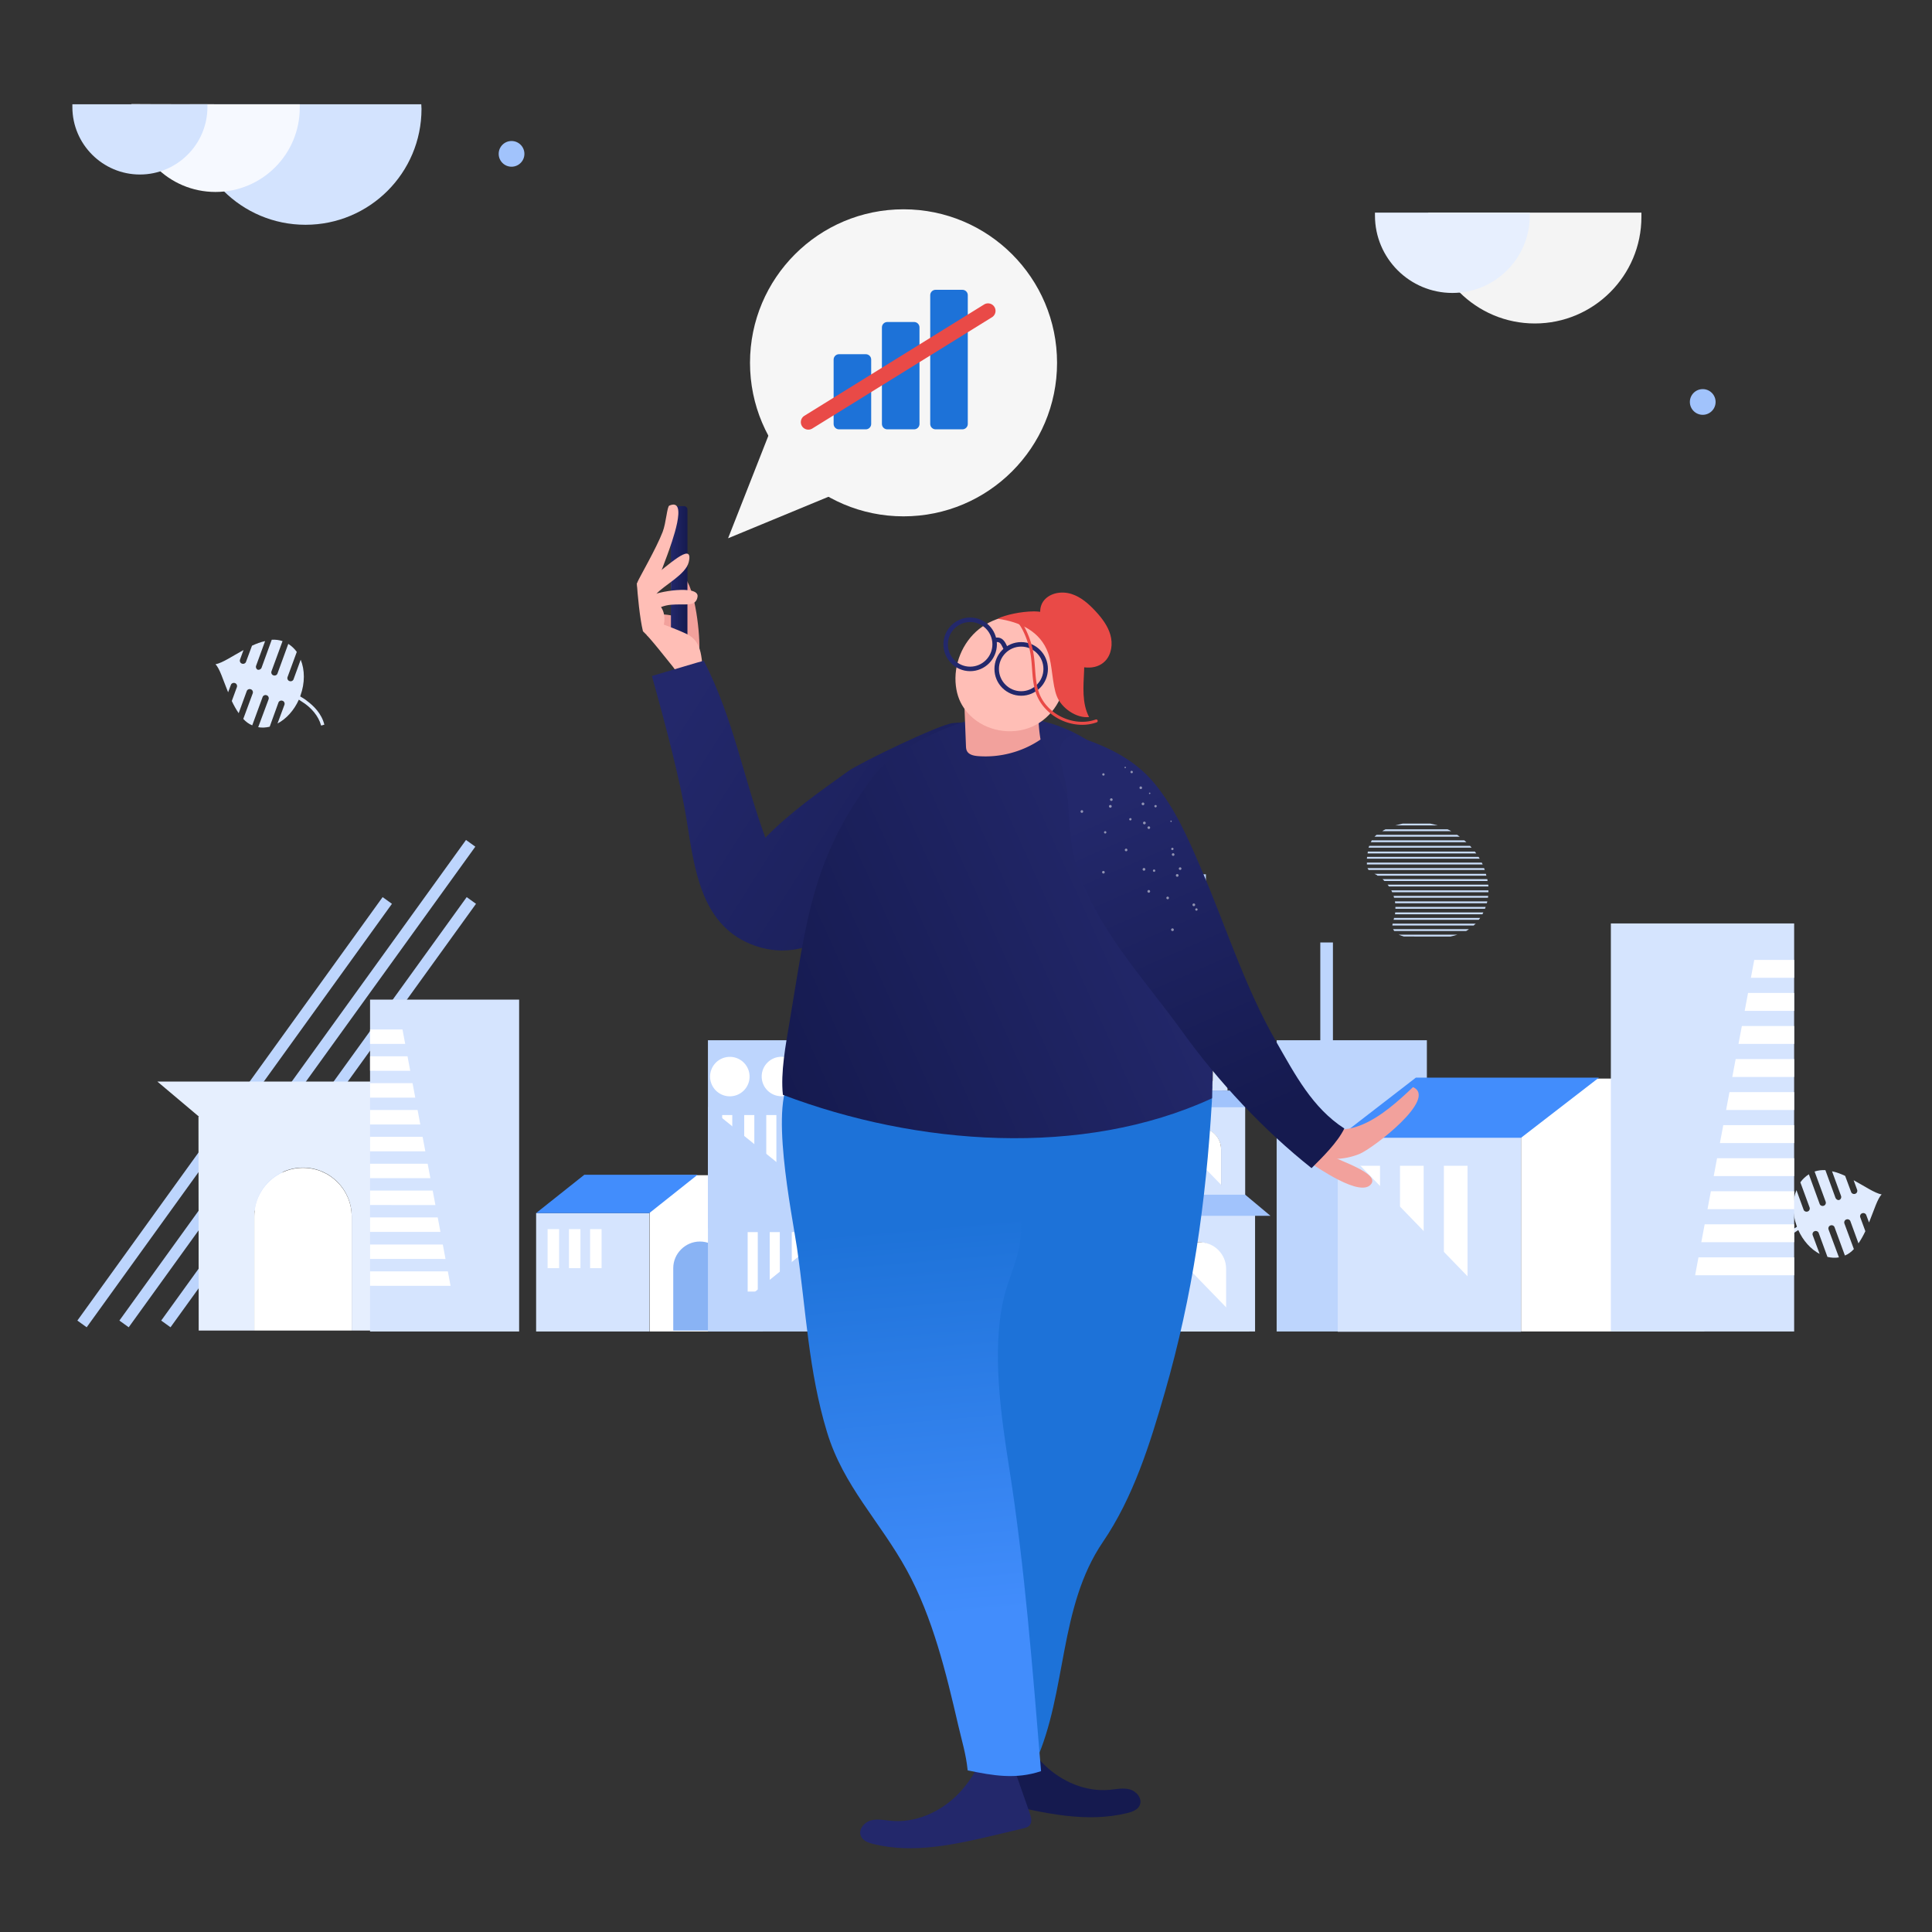 <svg xmlns="http://www.w3.org/2000/svg" viewBox="0 0 1080 1080" width="1080" height="1080"><rect x="0" y="0" width="1080" height="1080" fill="#333333" stroke="none"/><g transform="translate(1057.0 42.0) rotate(0.0 -513.5 385.0) scale(-1.284 1.283)"><svg width="800" height="600" viewBox="0 0 800 600"><path d="m24.1 489.2 4.4-12.1c1.6-.1 3.2.1 4.7.6l-4.8 13.1c-.3.7.1 1.6.8 1.8.7.3 1.6-.1 1.8-.8l4.7-12.9c1.4.9 2.7 2.1 3.7 3.5l-4 10.9c-.3.7.1 1.6.8 1.8.7.3 1.6-.1 1.8-.8l3.1-8.5c1.8 4.4 1.9 10.1-.1 15.6 0 .1-.1.3-.1.4 1 .6 2.1 1.2 3 2 2.7 2 6.3 5.4 7.5 10.3l-1.4.4c-1.2-4.4-4.4-7.6-7-9.5l-2.7-1.8c-2.1 4.7-5.5 8.4-9.3 10.4l3-8.1c.3-.7-.1-1.6-.8-1.8-.7-.3-1.6.1-1.8.8l-3.8 10.4c-1.7.4-3.4.5-5 .2l4.5-12.1c.3-.7-.1-1.6-.8-1.8-.7-.3-1.6.1-1.8.8L20 514.3c-1.5-.6-2.8-1.6-3.9-2.8l4.1-11.1c.3-.7-.1-1.6-.8-1.8-.7-.3-1.6.1-1.8.8l-3.5 9.6c-1.1-1.6-2.1-3.4-3-5.3l2.2-6c.3-.7-.1-1.6-.8-1.8-.7-.3-1.6.1-1.8.8l-1.2 3.2c-2.2-5.4-3.7-10.5-5.5-12.2 3.1-.6 7.4-3.6 12.2-6.2l-1.5 4.1c-.3.7.1 1.6.8 1.8.7.3 1.6-.1 1.8-.8l2.6-7c1.9-.9 3.8-1.6 5.7-2l-3.9 10.7c-.3.7.1 1.6.8 1.8.5.2 1.3-.2 1.6-.9zm685.2-231.1-4.4-12.1c-1.6-.1-3.2.1-4.7.6l4.8 13.1c.3.7-.1 1.6-.8 1.8-.7.3-1.6-.1-1.8-.8l-4.7-12.9c-1.4.9-2.7 2.1-3.7 3.5l4 10.9c.3.7-.1 1.6-.8 1.8-.7.3-1.6-.1-1.8-.8l-3.1-8.5c-1.8 4.4-1.9 10.1.1 15.6 0 .1.1.3.1.4-1 .6-2.1 1.2-3 2-2.7 2-6.3 5.4-7.5 10.3l1.4.4c1.2-4.4 4.4-7.6 7-9.5l2.7-1.8c2.1 4.7 5.5 8.4 9.3 10.4l-3-8.1c-.3-.7.1-1.6.8-1.8.7-.3 1.6.1 1.8.8l3.8 10.5c1.7.4 3.4.5 5 .2l-4.5-12.1c-.3-.7.1-1.6.8-1.8.7-.3 1.6.1 1.8.8l4.5 12.3c1.5-.6 2.8-1.6 3.9-2.8l-4.1-11.1c-.3-.7.1-1.6.8-1.8.7-.3 1.6.1 1.8.8l3.5 9.6c1.1-1.6 2.1-3.4 3-5.3l-2.2-6c-.3-.7.1-1.6.8-1.8.7-.3 1.6.1 1.8.8l1.2 3.2c2.2-5.4 3.7-10.5 5.5-12.2-3.1-.6-7.4-3.6-12.2-6.2l1.5 4.1c.3.7-.1 1.6-.8 1.8-.7.3-1.6-.1-1.8-.8l-2.6-7c-1.9-.9-3.8-1.6-5.7-2l3.9 10.7c.3.7-.1 1.6-.8 1.8-.6.1-1.4-.3-1.6-1z" fill="#e0ebfe"/><path d="m654.6 359.6 132.9 184.5M618.3 334.7l150.9 209.4M618 359.6l133 184.5" fill="none" stroke="#bdd5fd" stroke-miterlimit="10" stroke-width="5"/><path d="M347.8 516.5h74.8v30.9h-74.8z" fill="#bdd5fd"/><path d="M736.8 453.8h-90.9V547h24.2v-49.8c0-11.7 9.5-21.2 21.2-21.2s21.2 9.5 21.2 21.2V547h24.2z" fill="#e6effe"/><path d="M691.3 476.1c-11.7 0-21.2 9.5-21.2 21.2V547h42.4v-49.8c0-11.6-9.5-21.1-21.2-21.1zM81.2 437.2H161v110.2H81.2z" fill="#fff"/><path d="M242.9 377.9h5.5v53.2h-5.5z" fill="#bdd5fd"/><path d="M312.1 418.6h-23.3v23.9h6.2v-12.7c0-3 2.4-5.4 5.4-5.4s5.4 2.4 5.4 5.4v12.7h6.2z" fill="#d5e4fe"/><path d="M300.5 424.3c-3 0-5.4 2.4-5.4 5.4v12.7H306v-12.7c-.1-2.9-2.5-5.4-5.5-5.4z" fill="#fff"/><path d="M309.3 414.7h-18.4l-5.2 4.3h28.8z" fill="#a1c3fc"/><path d="M320.5 449.1h-39.4v40.4h10.5V468c0-5 4.1-9.2 9.2-9.2s9.2 4.1 9.2 9.2v21.5h10.5z" fill="#d5e4fe"/><path d="M300.8 458.7c-5 0-9.2 4.1-9.2 9.2v21.5H310v-21.5c0-5.1-4.2-9.2-9.2-9.2z" fill="#fff"/><path d="M202 420.5h65.4v126.9H202z" fill="#bdd5fd"/><path d="M108.6 59.9v1.9c0 25.6 20.8 46.4 46.4 46.4s46.4-20.8 46.4-46.4v-1.9z" fill="#f4f4f4"/><path d="M157.2 59.9v1.3c0 18.6 15.1 33.7 33.7 33.7s33.7-15.1 33.7-33.7v-1.3z" fill="#e7effe"/><path d="M639.8 12.7c0 .7-.1 1.3-.1 2 0 27.9 22.6 50.5 50.5 50.5s50.5-22.6 50.5-50.5c0-.7 0-1.3-.1-2z" fill="#d3e3fe"/><path d="M692.7 12.7v1.5c0 20.3 16.4 36.7 36.7 36.7S766 34.4 766 14.1v-1.5c0 .1-73.3.1-73.3.1z" fill="#f6f9ff"/><path d="M732.9 12.7v1.2c0 16.2 13.2 29.4 29.4 29.4s29.4-13.2 29.4-29.4v-1.2h-58.8z" fill="#d3e3fe"/><path d="M215.8 326.9h-18.5c1.1-.3 2.2-.6 3.3-.8h11.9c1.1.3 2.1.5 3.3.8zm4.2 1.7h-27c-.6.2-1.1.5-1.6.8h30c-.4-.3-.9-.6-1.4-.8zm3.9 2.4h-35.1c-.4.3-.7.5-1.1.8h37.1c-.4-.3-.6-.6-.9-.8zm2.1 2.4h-40.3c-.3.3-.6.5-.9.8h41.6c-.1-.2-.3-.5-.4-.8zm1.1 2.4h-43.9c-.2.3-.5.5-.7.8h44.9c-.1-.3-.2-.5-.3-.8zm.6 2.5h-46.6c-.2.3-.4.5-.6.8h47.3c0-.3-.1-.6-.1-.8zm.3 2.3h-48.5c-.2.3-.3.5-.5.8h49.1c0-.2 0-.5-.1-.8zm.1 2.5h-50c-.1.3-.3.5-.4.8h50.4v-.8zm-.4 2.7c.1-.1.1-.2.1-.3h-50.7c-.1.3-.2.5-.3.8h50.6c0-.2.2-.3.3-.5zm-3.3 2.4c.2-.1.3-.2.5-.2h-48.6c-.1.3-.1.5-.2.8h47.4c.2-.3.5-.4.9-.6zm-3.1 2.1h-45.6c-.1.3-.1.5-.1.8h44.9l.8-.8zm-2.2 2.4h-43.8c0 .3-.1.5-.1.8h43.3c.2-.2.3-.5.6-.8zm-1.6 2.5h-42.3v.8h41.9c.1-.3.3-.6.4-.8zm-1 2.4h-41.2c0 .3.1.5.1.8h40.9c0-.3.2-.6.2-.8zm-.6 2.4h-40.2c.1.3.1.6.2.8h39.9c0-.3.1-.5.1-.8zm-.2 2.4h-39.3c.1.3.2.6.3.8h39v-.8zm-37.9 3.2h38.1c-.1-.3-.1-.5-.1-.8h-38.4c.2.3.3.6.4.8zm1.6 2.4h37.1c-.1-.3-.2-.5-.2-.8h-37.5c.2.3.4.6.6.8zm2.2 2.5H217c0-.3 0-.5-.1-.8h-36.2c.4.3.7.5.9.8zm3 2.2c.1.1.2.1.3.2h31.3c.2-.2.3-.5.5-.8h-33c.3.2.6.5.9.6zm7.1 2.6H212c.8-.2 1.5-.5 2.3-.8h-25.6c.9.3 2 .6 3 .8z" fill="#c8dcf8"/><circle cx="81.9" cy="142.4" fill="#a1c3fc" r="5.6"/><circle cx="600.5" cy="34.3" fill="#a1c3fc" r="5.6"/><path d="M306.2 408.4c1-.6 1.9-1.4 2.7-2.3h-.1l-3.6-3.6 5-1.3 1 1c.3-1 .6-2 .6-3l-1.2.3-3.6-3.6 4.4-1.1c-1-3.3-3.5-6-6.6-7.4l1.1 1.1-5 1.3-3.1-3.1c-.6.1-1.1.3-1.7.5l3.1 3.1-5 1.3-2.1-2.1c-.4.3-.7.7-1.1 1.1l1.4 1.4-2.9.8c-.3.6-.6 1.2-.8 1.8l5-1.3 3.6 3.6-5 1.3-3.6-3.6c-.2.6-.3 1.1-.4 1.7l2.3 2.3-2.5.6c0 .5.1 1 .2 1.5l3.6-.9 3.6 3.6-5 1.3-1.3-1.3c1.2 2.4 3.1 4.4 5.6 5.6l-3.1-3.1 5-1.3 3.6 3.6-4.5 1.1c1.1.4 2.3.6 3.5.7l2.3-.6.4.4c.6-.1 1.2-.3 1.7-.4l-.4-.4zm2.7-8.4-5 1.3-3.6-3.6 5-1.3zm-1.8-10.3 3.6 3.6-5 1.3-3.6-3.6zm-11.7 3 5-1.3 3.6 3.6-5 1.3zm-1.8 6.6 5-1.3 3.6 3.6-5 1.3zm4.9 4.9 5-1.3 3.6 3.6-5 1.3z" fill="#c8dcfd"/><path d="M42.1 369.6h79.8v177.8H42.1zM161 462.7h79.8v84.8H161z" fill="#d5e4fe"/><path d="M206.8 436.8h-79.7L161 463h79.7zm186 63.2h-78.1l33.2 16.9H426z" fill="#428dfc"/><path d="M184.3 475.2h10.3v56.4h-10.3zm19.1 0h10.3v56.4h-10.3zm19 0h10.3v56.4h-10.3zm268.7 4.1h49.3v68.1h-49.3z" fill="#fff"/><path d="M540.5 495.8h49.3v51.6h-49.3z" fill="#d5e4fe"/><path d="M568.8 479.1h-49.3l21 16.7h49.3z" fill="#428dfc"/><g fill="#fff"><path d="M561.3 502.8h5v17h-5zm9.2 0h5v17h-5zm9.3 0h5v17h-5zM42.1 385.5h43.2v7.8H42.1zm0 14.4h43.2v7.8H42.1zm0 14.4h43.2v7.8H42.1zm0 14.4h43.2v7.8H42.1zm0 14.4h43.2v7.8H42.1zm0 14.4h43.2v7.8H42.1zm0 14.4h43.2v7.8H42.1zm0 14.4h43.2v7.8H42.1zm0 14.4h43.2v7.8H42.1zm0 14.4h43.2v7.8H42.1z"/></g><path d="m57.6 375.5 29.9 159.6h24.4V376.6zm268.8 120.8h-49.6v51.1H290v-27.3c0-6.4 5.2-11.6 11.6-11.6s11.6 5.2 11.6 11.6v27.3h13.2z" fill="#d5e4fe"/><path d="M301 508.5c-6.4 0-11.6 5.2-11.6 11.6v27.3h23.3v-27.3c-.1-6.4-5.3-11.6-11.7-11.6z" fill="#fff"/><path d="M735.5 454.7h-88.4l-19.2-16.2h126.8z" fill="#e6effe"/><path d="M240.7 465.1 161 547.4h79.7zm84.8 34.5-46.3 47.8h46.3zm-6.5-44.3-32.1 33H319zm-7.4-34L291 442.5h20.6z" fill="#d5e4fe"/><path d="M298.2 348.2h3.3v36.9h-3.3z" fill="#bdd5fd"/><path d="m456.3 481.5 10.5-2.4-7.7-7-10.5 2.4z" fill="none"/><path d="m432.7 523.1-7.7-7 10.5-2.5.9.8v-4.2l-7.6-6.9 7.6-1.8v-3l-10.2 2.4-7.7-7 10.5-2.5 7.4 6.8V494l-3.7-3.4 3.7-.9v-3l-6.4 1.5-7.7-7 10.5-2.5 3.6 3.3v-7.1l-2.6.6-7.7-7 10.2-2.4v-4.5l-6.4-5.9 6.4-1.5v-3l-9.1 2.1-7.7-7 10.5-2.5 6.2 5.7v-4.2l-2.6-2.4 2.6-.6v-3l-5.3 1.2-7.7-7L434 431l2.4 2.2v-5.8l-1.4.3-7.7-7 9.1-2.1v-5.7h-4.5l3.3 3-10.5 2.5-3.1-2.8-2.3 2.1 1.7 1.6-22.9 5.4v3l13.7-3.2-1.5 1.3 6.8 6.2-10.5 2.5-2.9-2.6-2.3 2.1 1.5 1.4-4.9 1.2v3l7.6-1.8 7.7 7-10.5 2.5-4.7-4.4v4.2l1.1 1-1.1.3v3l3.8-.9 7.7 7-10.5 2.5-.9-.9v4.2l7.6 7-7.6 1.8v3l10.3-2.4 7.7 7-10.5 2.5-7.4-6.8v4.2l3.8 3.5-3.8.9v3l6.4-1.5 7.7 7-10.5 2.5-3.6-3.3v7.2l2.6-.6 7.7 7-10.3 2.4v4.4l6.5 5.9-6.5 1.5v3l9.1-2.1 7.7 7-10.5 2.5-6.3-5.8v4.2l2.7 2.4-2.7.6v3l5.3-1.2 7.7 7-10.5 2.5-2.5-2.3v5.9l1.5-.4 1.8 1.7h4.6l-2.8-2.5 10.5-2.5 3.1 2.8 2.3-2.1-1.7-1.6 19-4.5v-3l-9.8 2.3 1.5-1.3-6.8-6.2 10.5-2.5 2.9 2.6 1.8-1.7v-.9l-1.1-1 1.1-.2v-3zm.2-11.9-10.5 2.5-7.7-7 10.5-2.5zm1.1-47.7-10.5 2.5-7.7-7 10.5-2.5zM413.2 424l10.5-2.5 7.7 7-10.5 2.5zm-3.8 12.8 10.5-2.5 7.7 7-10.5 2.5zm-3.8 12.7 10.5-2.5 7.7 7-10.5 2.5zm-3.8 12.8 10.5-2.5 7.7 7-10.5 2.5zm10.3 9.4 10.5-2.5 7.7 7-10.5 2.5zm-3.9 12.8 10.5-2.5 7.7 7-10.5 2.5zm-3.8 12.7 10.5-2.5 7.7 7-10.5 2.5zm-3.8 12.8 10.5-2.5 7.7 7-10.5 2.5zm24.6 26.7-10.5 2.5-7.7-7 10.5-2.5zm-6.6-10.3-7.7-7 10.5-2.5 7.7 7z" fill="#c8dcfd"/><path d="M597.2 402.8h64.9v144.6h-64.9z" fill="#d5e4fe"/><path d="M627 415.8h35.1v6.3H627zm0 11.7h35.1v6.3H627zm0 11.7h35.1v6.3H627zm0 11.7h35.1v6.3H627zm0 11.7h35.1v6.3H627zm0 11.7h35.1v6.3H627zm0 11.7h35.1v6.3H627zm0 11.7h35.1v6.3H627zm0 11.8h35.1v6.3H627zm0 11.7h35.1v6.3H627z" fill="#fff"/><path d="m649.5 407.7-24.3 129.7h-19.8V408.6z" fill="#d5e4fe"/><path d="M518.5 508.2c-6.4 0-11.6 5.2-11.6 11.6V547h23.2v-27.2c0-6.4-5.3-11.6-11.6-11.6z" fill="#89b3f4"/><path d="M449.6 420.5H515v126.9h-65.4z" fill="#bdd5fd"/><circle cx="460.4" cy="436.3" fill="#fff" r="8.6"/><circle cx="483" cy="436.3" fill="#fff" r="8.6"/><circle cx="505.6" cy="436.3" fill="#fff" transform="matrix(.16 -.987 .987 .16 -6.058 865.552)" r="8.6"/><path d="M466 453.1h4.4V479H466zm9.6 0h4.4V479h-4.4zm9.6 0h4.4V479h-4.4zm9.6 0h4.4V479h-4.4zm9.6 0h4.4V479h-4.4zm-49.5 51h4.4V530h-4.4zm9.6 0h4.4V530h-4.4zm9.6 0h4.4V530h-4.4zm9.6 0h4.4V530h-4.4zm9.6 0h4.4V530h-4.4z" fill="#fff"/><path d="m515 449.4-65.4 53H515z" fill="#bdd5fd"/><path d="m449.6 493.7 65.4 53h-65.4z" fill="#bdd5fd"/><path d="M315.7 442.4h-31.2l-8.8 7.3h48.7zm4.7 45.4h-39.3l-11 9.2h61.3z" fill="#a1c3fc"/></svg></g><g transform="translate(356.0 246.0) rotate(0.0 218.5 393.5) scale(1.676 1.681)"><svg width="260.79" height="468.276" viewBox="0 0 260.79 468.276"><linearGradient id="a"><stop offset="0" stop-color="#23286b"/><stop offset="1" stop-color="#151a4f"/></linearGradient><linearGradient xmlns:xlink="http://www.w3.org/1999/xlink" id="b" gradientUnits="userSpaceOnUse" x1="11.374" x2="16.877" xlink:href="#a" y1="44.836" y2="44.836"/><linearGradient xmlns:xlink="http://www.w3.org/1999/xlink" id="c" gradientUnits="userSpaceOnUse" x1="11.865" x2="150.41" xlink:href="#a" y1="90.481" y2="178.585"/><linearGradient id="d" gradientUnits="userSpaceOnUse" x1="103.062" x2="91.591" y1="391.233" y2="261.236"><stop offset="0" stop-color="#428dfc"/><stop offset="1" stop-color="#1d72d8"/></linearGradient><linearGradient xmlns:xlink="http://www.w3.org/1999/xlink" id="e" gradientUnits="userSpaceOnUse" x1="172.63" x2="42.63" xlink:href="#a" y1="145.979" y2="204.646"/><linearGradient xmlns:xlink="http://www.w3.org/1999/xlink" id="f" gradientUnits="userSpaceOnUse" x1="162.166" x2="208.666" xlink:href="#a" y1="119.683" y2="225.183"/><path d="M20.867 69.229c.12-6.01-1.729-22.754-6.261-24.532-6.183-2.426-1.438 11.574-1.431 14.196-2.173-1.117-6.046-.922-8.414-1.082.076 2.909 2.785 7.67 2.363 10.819 2.749.57 5.41-.675 8.176-.688 2.029-.011 5.476 5.811 5.567 1.287z" fill="#f2a19c"/><path d="M15.738 67.707h-3.226c-.629 0-1.138-.51-1.138-1.138V23.103c0-.629.51-1.138 1.138-1.138h3.226c.629 0 1.138.51 1.138 1.138v43.466c0 .628-.509 1.138-1.138 1.138z" fill="url(#b)"/><g fill="#ffbeb6"><path d="M3.475 65.046c.002-4.008-1.246-7.979-1.781-11.856-.457-3.315-.837-3.961 1.927-6.227 2.336-1.915 7.424-6.15 9.959-7.829 2.39-1.584 4.697-2.546 3.727 1.456-1.002 4.136-8.163 7.641-10.816 10.57-2.317 2.558-1.057 4.881-.883 8.246.098 1.888-.102 5.907-2.133 5.64z"/><path d="M.228 47.188C.854 45.666 6.422 36.16 8.599 30.56c1.198-3.081 1.471-8.597 2.264-8.779 6.446-2.759.655 12.656-.705 16.445-1.913 5.331-4.842 12.602-7.894 17.333C.68 51.034-.224 48.32.228 47.188z"/><path d="M8.058 55.529c2.447-.909 4.141-.839 6.763-.875 2.222-.03 5.03.356 5.43-2.602.537-3.973-13.774-1.771-16.063 0C2.873 53.07-.082 46.283.003 47.64c.226 3.62.97 11.611 2.036 15.949 2.414 2.174 7.719 9.04 9.887 11.669 2.128 2.58 2.471 5.765 3.889 8.678 1.627-1.401 4.685-2.178 6.586-2.927-.905-8.371-.226-13.8-5.751-16.512-2.57-1.261-7.665-3.141-7.665-3.141s.902-3.168-.927-5.827z"/></g><path d="m40.567 10.735 10.736 4.234-10.736 4.234-4.234 10.736-4.234-10.736-10.735-4.234 10.735-4.234L36.333 0z" fill="none"/><path d="M5.015 78.454c4.476 15.9 9.505 34.913 11.619 48.071 2.545 15.84 4.689 34.119 21.055 40.973 19.672 8.24 36.889-7.756 47.726-23.95 3.813-5.698 55.807-52.678 20.075-49.444-4.543.411-31.128 13.229-35 16-9.713 6.952-19.286 13.62-27.627 22.119C35.508 112.316 32.391 93 22.34 73.377c-1.368.309-10.392 3.077-17.325 5.077z" fill="url(#c)"/><path d="m113.693 451.403 8.913 2.108c13.478 3.187 27.575 6.378 41.02 3.057 1.646-.406 3.462-1.074 4.131-2.632.912-2.125-1.029-4.556-3.252-5.193s-4.585-.095-6.888.114c-7.893.717-15.837-2.693-21.559-8.177s-9.369-12.867-11.382-20.532c-4.471 1.969-6.521 7.056-8.143 11.665l-5.093 14.465c-.478 1.358-.902 3.031.058 4.105.545.612 1.396.831 2.195 1.02z" fill="#151a4f"/><path d="M191.799 219.922c-1.99 33.586-6.333 64.342-15.711 96.806-4.959 17.167-10.497 34.849-20.646 49.706-14.809 21.68-11.921 49.865-22.425 73.106-8.541-.307-13.45 1.996-21.675-.216-.996-18.087-.196-36.528-1.151-55.01-.935-18.076-3.546-35.34-6.052-53.252-2.457-17.564-1.808-37.241 1.301-54.628 3.888-21.748 2.691-42.796 3.902-64.765 29.389 1.898 53.539 6.639 82.567 3.228-.293 1.984.05 2.329-.11 5.025z" fill="#1d72d8"/><path d="m128.788 461.704-8.913 2.108c-13.477 3.187-27.575 6.378-41.02 3.057-1.646-.406-3.462-1.074-4.131-2.632-.912-2.125 1.029-4.556 3.252-5.193s4.585-.095 6.888.114c7.893.717 15.837-2.693 21.559-8.177s9.369-12.867 11.382-20.532c4.471 1.969 6.521 7.056 8.143 11.665l5.093 14.465c.478 1.358.902 3.031-.058 4.105-.545.613-1.396.831-2.195 1.02z" fill="#23286b"/><path d="M52.191 211.522c-8.512 7.146-.358 46.31 1.222 57.12 3.051 20.868 3.798 40.86 10.023 61.281 5.475 17.96 17.564 29.513 26.557 45.803 8.713 15.783 13.199 34.431 17.169 51.523 1.253 5.395 2.636 9.717 3.18 15.133 8.447 1.762 16.055 3.073 24.475.262-2.774-33.149-5.395-67.831-10.655-101.049-2.68-16.927-5.789-38.498-1.92-55.61 2.033-8.992 5.851-14.191 5.948-24.609.109-11.638.799-23.148.222-34.554-.208-4.127-.13-8.41-.374-12.553-24.003.42-51.429-2.749-74.924-1.145-.947-.557-1.255-.455-.923-1.602z" fill="url(#d)"/><path d="M79.191 111.522C58.369 139.01 56.75 159.15 50.994 193.15c-1.378 8.141-3.087 17.204-2.28 24.587 44.57 16.842 99.857 21.052 143.143 1.142 1.334-40.356-1.315-84.207-29.526-109.74-13.025-11.788-24.14-17.616-43.785-17.185-11.16.244-32.614 10.67-39.355 19.568z" fill="url(#e)"/><path d="M137.208 61.755c-3.006-1.387-3.508-5.945-1.376-8.477 2.132-2.533 5.969-3.097 9.126-2.101s5.742 3.272 7.997 5.695c2.133 2.292 4.108 4.854 4.975 7.862s.43 6.55-1.764 8.783c-3.125 3.179-8.683 2.564-12.234-.13s-5.58-6.887-7.481-10.918c-1.392 3.182 2.149-3.897.757-.714z" fill="#e94a47"/><path d="M109.767 101.601c.023.591.05 1.202.305 1.735.614 1.283 2.249 1.645 3.667 1.759 7.323.589 14.827-1.391 20.906-5.516a48.89 48.89 0 0 1 .433-18.615c-2.666 1.562-5.988 1.237-9.055.863l-17.101-2.086.845 21.86z" fill="#f2a19c"/><path d="M142.819 76.245c-.154-1.43-.473-2.835-.791-4.238l-.999-4.405c-.368-1.62-.754-3.284-1.695-4.653-1.188-1.727-3.13-2.788-5.107-3.487-6.693-2.368-14.569-1.035-20.11 3.404s-8.561 11.834-7.711 18.883c.185 1.533.541 3.05 1.126 4.48.989 2.417 2.625 4.547 4.613 6.24 5.649 4.81 14.28 5.758 20.839 2.289 6.558-3.468 10.632-11.136 9.835-18.513z" fill="#ffbeb6"/><path d="M128.191 85.022c4.918 0 8.919-4.001 8.919-8.919s-4.001-8.919-8.919-8.919c-4.919 0-8.92 4.001-8.92 8.919s4.001 8.919 8.92 8.919zm0-16.339c4.091 0 7.419 3.328 7.419 7.419s-3.328 7.419-7.419 7.419c-4.092 0-7.42-3.328-7.42-7.419s3.329-7.419 7.42-7.419zm-17.019 8.17c4.918 0 8.919-4.001 8.919-8.919s-4.001-8.919-8.919-8.919c-4.919 0-8.92 4.001-8.92 8.919s4.001 8.919 8.92 8.919zm0-16.339c4.091 0 7.419 3.328 7.419 7.419s-3.328 7.419-7.419 7.419c-4.092 0-7.42-3.328-7.42-7.419s3.328-7.419 7.42-7.419z" fill="#23286b"/><path d="M148.518 94.691c1.678 0 3.323-.271 4.86-.82a.5.5 0 0 0-.336-.942c-3.482 1.242-7.581.955-11.244-.787-3.664-1.743-6.473-4.743-7.705-8.229-.891-2.521-1.089-5.277-1.28-7.943-.105-1.471-.214-2.991-.438-4.475a28.866 28.866 0 0 0-2.482-8.13c-.793-1.668-2.058-3.815-3.571-4.572a.5.5 0 0 0-.447.895c.982.491 2.089 1.95 3.116 4.107a27.872 27.872 0 0 1 2.396 7.849c.217 1.445.324 2.947.429 4.398.196 2.732.398 5.557 1.334 8.205 1.32 3.736 4.316 6.943 8.219 8.799 2.294 1.091 4.754 1.645 7.149 1.645z" fill="#e94a47"/><path d="M145.379 61.866c-2.927-2.998-8.792-4.915-12.982-4.894-4.19.022-9.321 1.101-12.111 2.439 7.564 1.034 14.321 4.233 16.898 11.419 1.432 3.994 1.337 10.416 2.898 14.362 1.561 3.945 6.537 7.407 10.752 6.919-2.435-4.645-1.887-10.205-1.655-15.444.232-5.24-.136-11.048-3.8-14.801z" fill="#e94a47"/><path d="M123.099 70.166a.751.751 0 0 0 .65-1.121 12.472 12.472 0 0 1-.364-.713c-.622-1.28-1.567-3.212-4.276-2.511-.401.104-.643.513-.539.914s.518.639.914.538c1.464-.377 1.879.328 2.552 1.714.135.276.268.549.411.8a.747.747 0 0 0 .652.379z" fill="#23286b"/><path d="M224.05 240.043c2.31 1.31 17.67 12.374 20.994 7.18 2.664-4.163-15.703-8.96-18.629-11.878-.456 1.822-1.287 3.101-2.365 4.698z" fill="#f2a19c"/><path d="M223.159 224.523c12.644 11.362 26.02-.136 35.727-9.357 8.386 3.782-13.397 20.403-17.828 22.218-10.524 4.312-24.72.34-17.899-12.861z" fill="#f2a19c"/><path d="M145.679 98.247c10.08 3.071 19.955 7.413 27.007 15.974 6.971 8.464 11.246 18.392 15.564 28.406 8.425 19.542 14.426 39.079 25.052 57.535 6.194 10.758 11.994 21.904 22.669 28.77-2.278 4.671-7.28 9.537-10.931 13.18-15.932-12.604-31.085-28.728-42.999-45.253-12.975-17.997-29.846-35.402-35.946-57.211-2.057-7.355-1.849-15.481-2.617-23.25-.617-6.234-6.28-16.292 2.201-18.151z" fill="url(#f)"/><path d="M178.078 126.968a.227.227 0 0 1-.102-.306.227.227 0 0 1 .306-.102.227.227 0 0 1 .102.306.228.228 0 0 1-.306.102zm-15.113-17.87a.233.233 0 0 1-.296-.147.214.214 0 0 1 .154-.284.226.226 0 0 1 .289.133.24.24 0 0 1-.147.298zm8.236 8.558a.256.256 0 0 1-.335-.028.238.238 0 0 1 .363-.307.255.255 0 0 1-.028.335zm-15.272 26.372a.444.444 0 0 1-.622-.013.424.424 0 0 1-.017-.597l.017-.017a.444.444 0 0 1 .622.013.435.435 0 0 1 0 .614zm7.566-7.402a.438.438 0 0 1-.621-.022.437.437 0 0 1 .013-.613.433.433 0 0 1 .612-.001.47.47 0 0 1-.004.636zm7.572-7.422a.43.43 0 0 1-.609-.002l-.01-.011a.424.424 0 0 1-.017-.597l.017-.017a.47.47 0 0 1 .635.004.448.448 0 0 1-.016.623zm5.795 23.452a.432.432 0 0 1-.21-.577.432.432 0 0 1 .577-.21c.213.1.308.351.215.567a.444.444 0 0 1-.582.22zm4.16-9.745a.433.433 0 0 1-.21-.577.432.432 0 0 1 .577-.21c.213.1.308.351.215.567a.448.448 0 0 1-.582.22zm-32.428-18.978a.443.443 0 0 1-.569-.252.427.427 0 0 1 .233-.558l.005-.002c.21-.1.46-.01.56.199l.015.031a.467.467 0 0 1-.244.582zm9.834-3.957a.465.465 0 0 1-.581-.243.442.442 0 0 1 .251-.568.434.434 0 0 1 .566.243l.002.006a.427.427 0 0 1-.231.559c-.005.001-.006.002-.007.003zm9.82-3.951a.417.417 0 0 1-.551-.218l-.007-.019a.435.435 0 0 1 .242-.582.44.44 0 0 1 .323.817c-.004 0-.006.002-.007.002zm18.276 40.455a.39.39 0 1 1 .488-.255.395.395 0 0 1-.488.255zm-30.123-25.683a.413.413 0 0 1-.54-.177.376.376 0 0 1 .158-.51l.016-.007a.385.385 0 0 1 .526.157l.003.007a.409.409 0 0 1-.163.53zm8.377-4.351a.388.388 0 0 1-.518-.171.376.376 0 0 1 .158-.51l.016-.007a.39.39 0 0 1 .528.155l.002.005a.403.403 0 0 1-.186.528zm8.412-4.353a.39.39 0 0 1-.528-.155l-.003-.007a.369.369 0 0 1 .139-.502c.01-.007.023-.012.034-.017a.39.39 0 0 1 .528.155l.002.005a.4.4 0 0 1-.172.521zm-.368 21.359a.395.395 0 0 1-.553.035.386.386 0 0 1-.049-.544.411.411 0 0 1 .557-.058.408.408 0 0 1 .045.567zm6.088-7.243a.375.375 0 0 1-.526.065c-.006-.005-.011-.01-.018-.014a.386.386 0 0 1-.049-.544.411.411 0 0 1 .557-.058c.16.143.177.388.036.551zm-23.263-24.625a.371.371 0 0 1-.408-.327l-.002-.023a.39.39 0 0 1 .356-.433.402.402 0 0 1 .418.365.385.385 0 0 1-.348.417c-.004.002-.01-.001-.016.001zm9.429-.803a.401.401 0 0 1-.431-.357.395.395 0 0 1 .787-.074.384.384 0 0 1-.334.429c-.007.002-.015.002-.022.002zM179 163.129a.47.47 0 0 1-.645.039.452.452 0 0 1-.052-.635.464.464 0 0 1 .645-.039.452.452 0 0 1 .052.635zm7.115-8.284a.451.451 0 1 1-.687-.585.451.451 0 0 1 .687.585zm-28.148-32.587a.475.475 0 0 1-.495-.428.456.456 0 0 1 .91-.06.465.465 0 0 1-.415.488zm10.886-.82a.464.464 0 0 1-.487-.415.452.452 0 1 1 .902-.072.463.463 0 0 1-.415.487zm.492 21.719a.483.483 0 0 1-.614-.204.457.457 0 0 1 .212-.601.444.444 0 0 1 .601.183l.004.009a.454.454 0 0 1-.203.613zm9.753-4.929a.457.457 0 0 1-.613-.203l-.001-.001a.438.438 0 0 1 .199-.59.449.449 0 0 1 .415.794zm-8.142 12.244a.448.448 0 1 1 .182-.62.457.457 0 0 1-.182.62zm9.497-5.304a.455.455 0 0 1-.617-.183.464.464 0 0 1 .169-.61.481.481 0 0 1 .631.174.47.47 0 0 1-.183.619zm-11.124-17.383a.461.461 0 0 1-.5-.406.445.445 0 0 1 .393-.491.44.44 0 0 1 .503.364c.001.006.003.013.001.02a.45.45 0 0 1-.383.511l-.014.002z" fill="#fff" opacity=".5"/></svg></g><g transform="translate(407.0 117.0) rotate(0.0 92.0 92.0) scale(0.613 0.613)"><svg width="300" height="300" viewBox="0 0 300 300"><g fill="#F6F6F6"><circle cx="160" cy="140" r="140"/><path d="M61.5 143.5 0 300l155.239-64.199z"/></g></svg></g><g transform="translate(463.0 162.0) rotate(0.0 39.0 39.0) scale(3.0 3.0)"><svg width="26" height="26" viewBox="0 0 26 26"><path d="M20 0c-.55 0-1 .45-1 1v24c0 .55.45 1 1 1h5c.55 0 1-.45 1-1V1c0-.55-.45-1-1-1Zm-9 6c-.55 0-1 .45-1 1v18c0 .55.45 1 1 1h5c.55 0 1-.45 1-1V7c0-.55-.45-1-1-1Zm-9 6c-.55 0-1 .45-1 1v12c0 .55.45 1 1 1h5c.55 0 1-.45 1-1V13c0-.55-.45-1-1-1Z" fill="#1D72D8"/></svg></g><g transform="translate(286.0 -33.0) rotate(-13.471 125.5 139.5) translate(0.0 206.939) scale(2.794 2.794)"><svg width="89.821" height="25.796" viewBox="0 74.078 89.821 25.796"><g fill="#e94a47"><path d="M1.499 40.272a1.5 1.5 0 0 1-1.245-2.335L25.242.665a1.5 1.5 0 0 1 2.492 1.67L2.746 39.607a1.496 1.496 0 0 1-1.247.665zm46.679 59.602a1.499 1.499 0 0 1-.471-2.924L87.85 83.674a1.498 1.498 0 0 1 1.895.953 1.499 1.499 0 0 1-.953 1.895L48.649 99.798a1.52 1.52 0 0 1-.471.076zm-4.766-60.935a1.498 1.498 0 0 1-1.139-2.474l28.086-32.85a1.496 1.496 0 0 1 2.114-.165c.63.538.704 1.484.165 2.114l-28.086 32.85a1.495 1.495 0 0 1-1.14.525z"/></g></svg></g></svg>